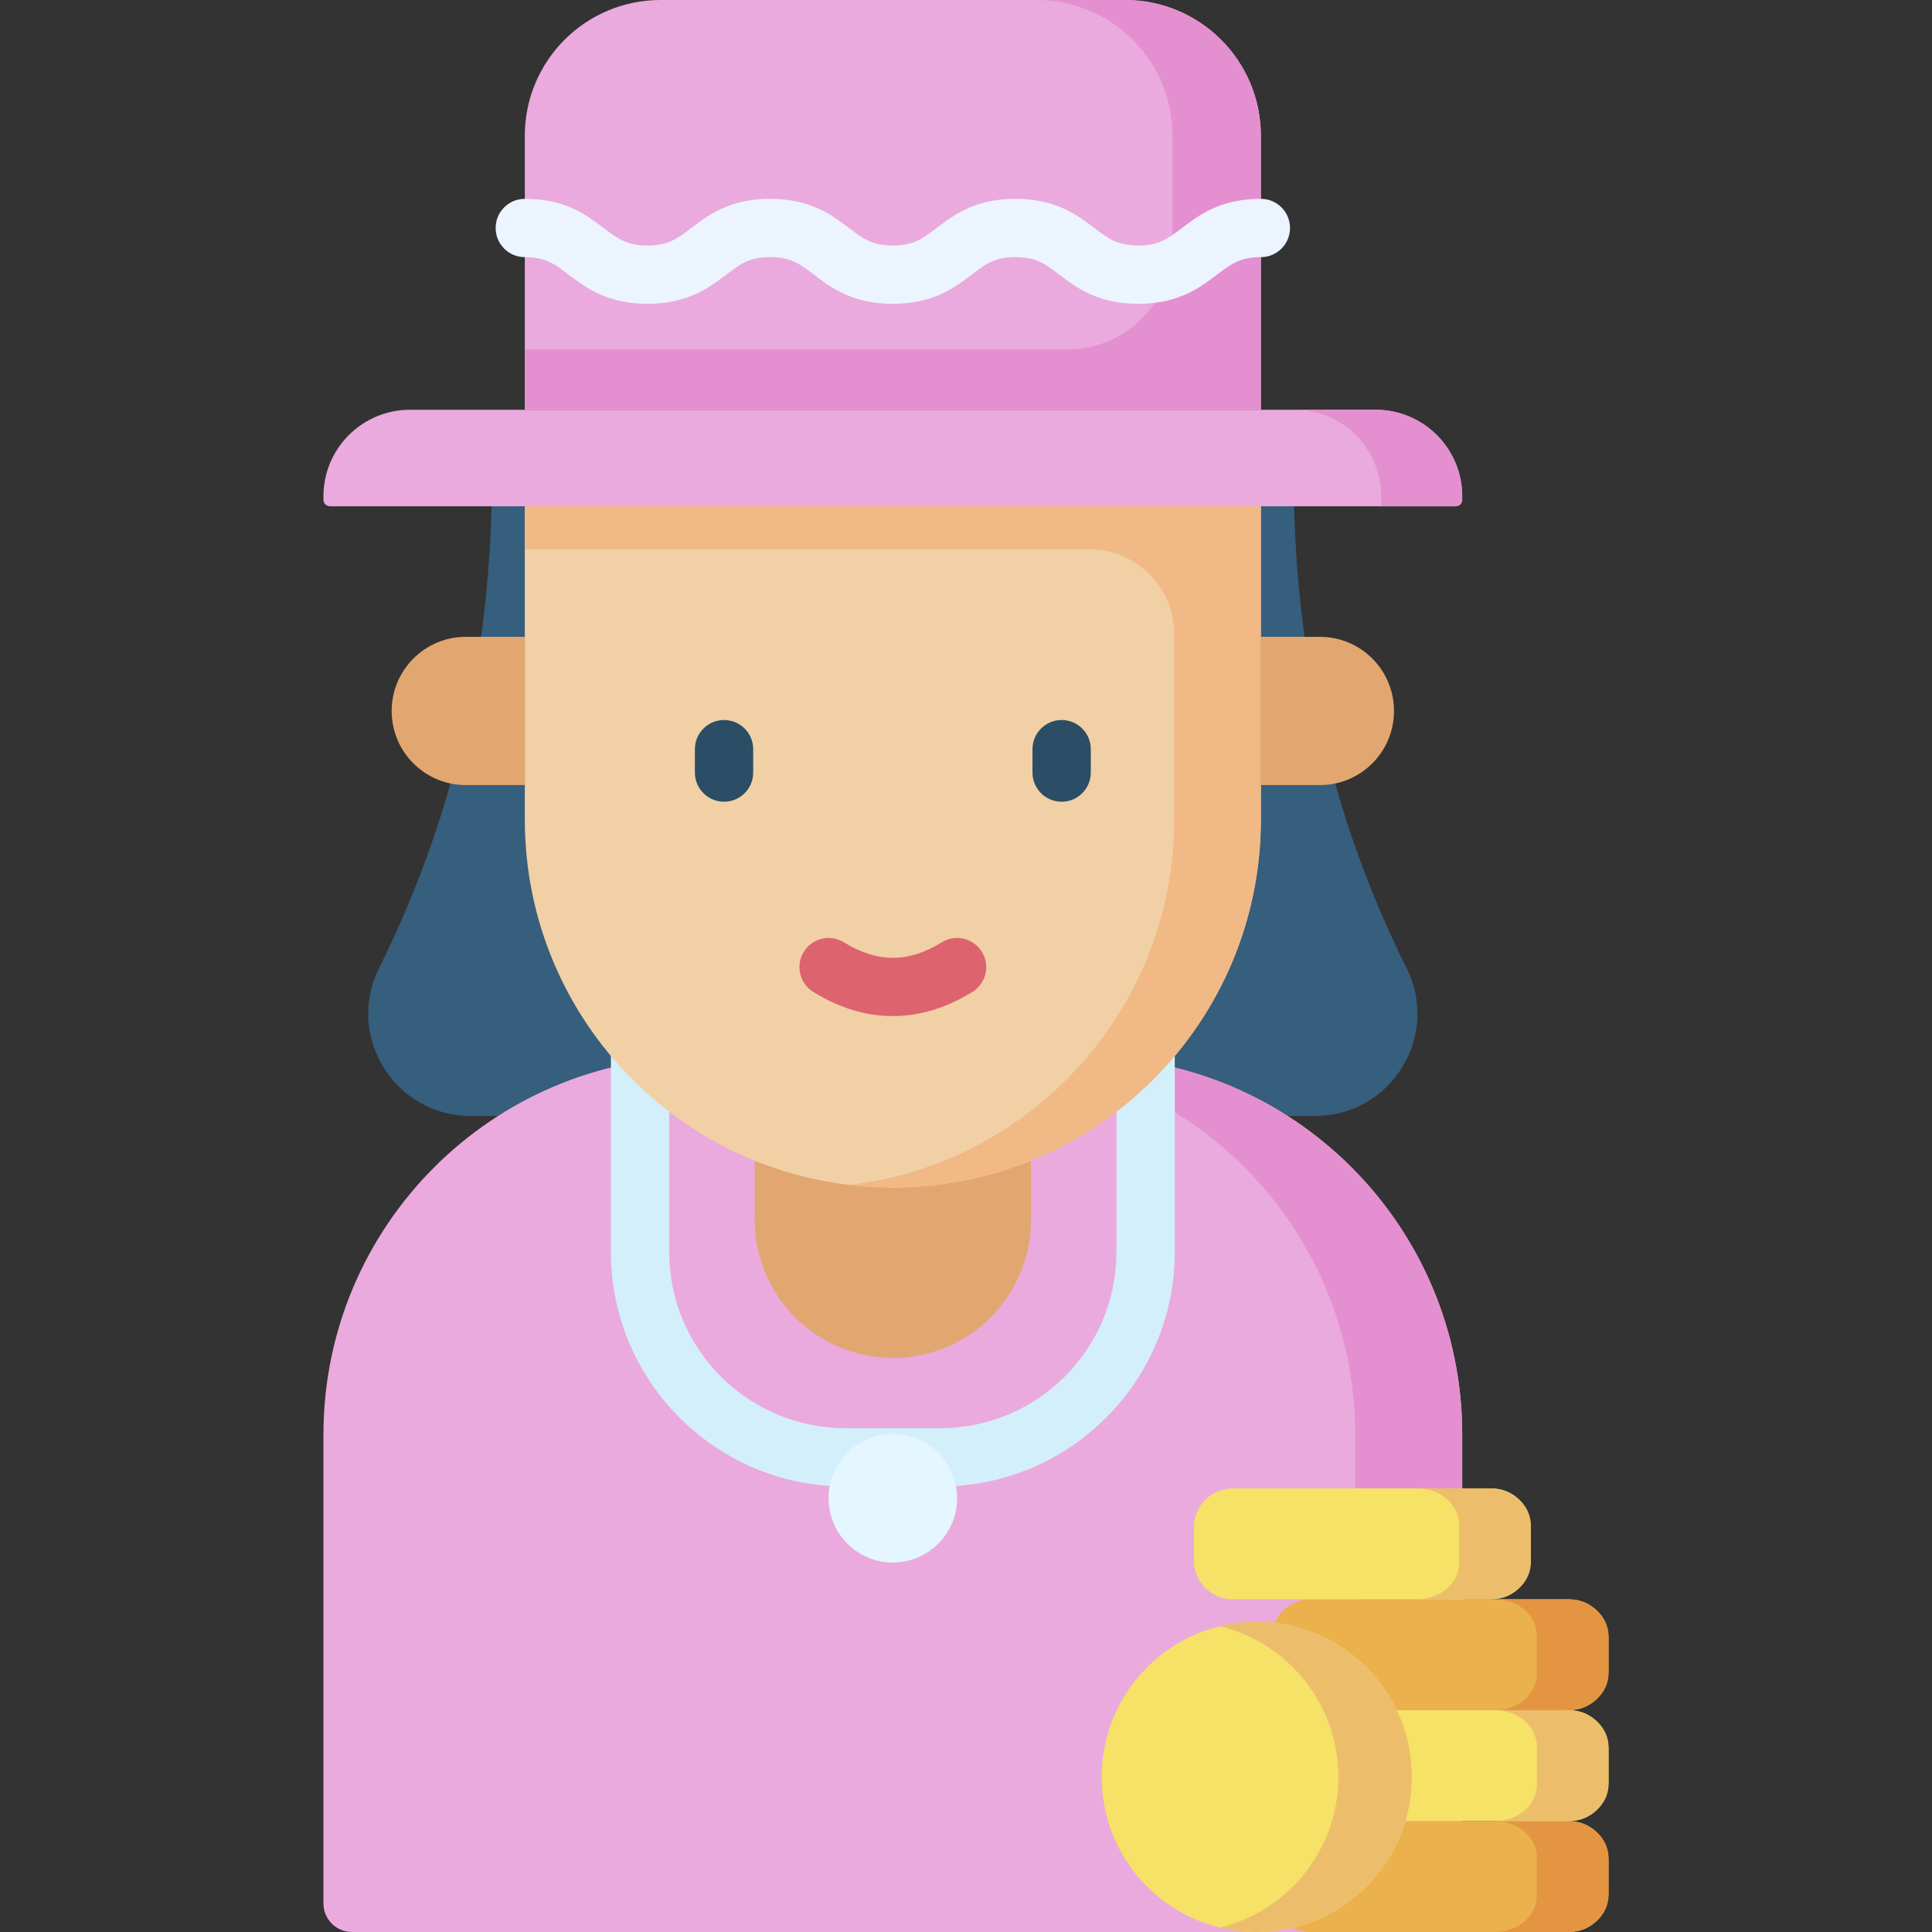 <svg id="Capa_1" enable-background="new 0 0 512 512" height="512" viewBox="0 0 512 512" width="512" xmlns="http://www.w3.org/2000/svg"><rect x="0" y="0" width="512" height="512" fill="#333333" stroke="none"/><g><path d="m372.77 256.564c-18.809-37.746-28.75-78.625-29.825-122.637h-96.032-116.636c-1.075 44.011-11.016 84.89-29.825 122.637-8.976 18.014 4.133 39.176 24.259 39.176h122.201 101.598c20.127 0 33.236-21.162 24.26-39.176z" fill="#365e7d"/><path d="m387.506 504.441c0 4.175-3.384 7.559-7.559 7.559h-286.671c-4.175 0-7.559-3.384-7.559-7.559v-124.25c0-55.325 44.85-100.175 100.175-100.175h101.44c55.325 0 100.174 44.85 100.174 100.175z" fill="#eaaadd"/><path d="m287.331 280.016h-28.357c55.325 0 100.175 44.85 100.175 100.175v131.809h20.797c4.175 0 7.559-3.384 7.559-7.559v-124.25c.001-55.325-44.849-100.175-100.174-100.175z" fill="#e490d0"/><path d="m415.931 512h-68.598c-5.717 0-10.352-4.635-10.352-10.352v-8.686c0-5.717 4.635-10.352 10.352-10.352h68.598c5.717 0 10.352 4.635 10.352 10.352v8.686c.001 5.717-4.634 10.352-10.352 10.352z" fill="#eab14d"/><path d="m415.256 482.609h-18.997c6.09 0 11.028 4.351 11.028 9.718v9.955c0 5.367-4.937 9.718-11.028 9.718h18.997c6.091 0 11.028-4.351 11.028-9.718v-9.955c0-5.367-4.938-9.718-11.028-9.718z" fill="#e49542"/><path d="m415.931 482.609h-68.598c-5.717 0-10.352-4.635-10.352-10.352v-8.686c0-5.717 4.635-10.352 10.352-10.352h68.598c5.717 0 10.352 4.635 10.352 10.352v8.686c.001 5.717-4.634 10.352-10.352 10.352z" fill="#f6e266"/><path d="m415.256 453.218h-18.997c6.09 0 11.028 4.351 11.028 9.718v9.955c0 5.367-4.937 9.718-11.028 9.718h18.997c6.091 0 11.028-4.351 11.028-9.718v-9.955c0-5.367-4.938-9.718-11.028-9.718z" fill="#ecbe6b"/><path d="m415.931 453.218h-68.598c-5.717 0-10.352-4.635-10.352-10.352v-8.686c0-5.717 4.635-10.352 10.352-10.352h68.598c5.717 0 10.352 4.635 10.352 10.352v8.686c.001 5.718-4.634 10.352-10.352 10.352z" fill="#eab14d"/><path d="m415.256 423.828h-18.997c6.09 0 11.028 4.351 11.028 9.718v9.955c0 5.367-4.937 9.718-11.028 9.718h18.997c6.091 0 11.028-4.351 11.028-9.718v-9.955c0-5.368-4.938-9.718-11.028-9.718z" fill="#e49542"/><path d="m395.328 423.828h-68.598c-5.717 0-10.352-4.635-10.352-10.352v-8.686c0-5.717 4.635-10.352 10.352-10.352h68.598c5.717 0 10.352 4.635 10.352 10.352v8.686c0 5.717-4.635 10.352-10.352 10.352z" fill="#f6e266"/><path d="m394.652 394.437h-18.997c6.091 0 11.028 4.351 11.028 9.718v9.955c0 5.367-4.937 9.718-11.028 9.718h18.997c6.091 0 11.028-4.351 11.028-9.718v-9.955c0-5.367-4.937-9.718-11.028-9.718z" fill="#ecbe6b"/><circle cx="333.06" cy="470.903" fill="#f6e266" r="41.097"/><path d="m333.06 429.805c-3.358 0-6.619.412-9.744 1.172 17.992 4.376 31.354 20.586 31.354 39.925s-13.361 35.549-31.354 39.925c3.125.76 6.385 1.172 9.744 1.172 22.697 0 41.097-18.4 41.097-41.097.001-22.697-18.399-41.097-41.097-41.097z" fill="#ecbe6b"/><path d="m236.611 359.864c-20.222 0-36.615-16.393-36.615-36.615v-36.615h73.231v36.615c0 20.222-16.394 36.615-36.616 36.615z" fill="#e2a770"/><g><path d="m249.215 393.931h-25.208c-34.246 0-62.108-27.862-62.108-62.109v-70.259c0-4.268 3.459-7.726 7.726-7.726h133.972c4.268 0 7.726 3.459 7.726 7.726v70.259c.001 34.247-27.862 62.109-62.108 62.109zm-71.863-124.641v62.532c0 25.726 20.93 46.656 46.655 46.656h25.208c25.726 0 46.656-20.93 46.656-46.656v-62.532z" fill="#d3effb"/></g><path d="m139.079 133.928v83.229c0 53.865 43.666 97.532 97.531 97.532 53.865 0 97.532-43.666 97.532-97.532v-83.229l-21.988-10.302h-154.615z" fill="#f1d0a5"/><path d="m311.178 133.928h-172.099v11.635h149.582c12.436 0 22.517 10.081 22.517 22.517v49.077c0 49.98-37.596 91.172-86.049 96.855 3.767.442 7.597.676 11.482.676 53.865 0 97.532-43.666 97.532-97.532v-57.594-25.635h-22.965z" fill="#f1b986"/><g><g><path d="m191.878 212.465c-4.268 0-7.726-3.459-7.726-7.726v-6.199c0-4.268 3.459-7.726 7.726-7.726 4.268 0 7.726 3.459 7.726 7.726v6.199c0 4.267-3.458 7.726-7.726 7.726z" fill="#2b4d66"/></g><g><path d="m281.345 212.465c-4.268 0-7.726-3.459-7.726-7.726v-6.199c0-4.268 3.459-7.726 7.726-7.726 4.268 0 7.726 3.459 7.726 7.726v6.199c0 4.267-3.459 7.726-7.726 7.726z" fill="#2b4d66"/></g></g><g><path d="m236.611 269.27c-7.098 0-14.191-2.135-21.091-6.405-3.629-2.245-4.749-7.008-2.503-10.636 2.246-3.629 7.011-4.749 10.636-2.503 8.839 5.471 17.074 5.473 25.915 0 3.628-2.247 8.389-1.126 10.636 2.503 2.246 3.629 1.126 8.39-2.503 10.636-6.898 4.269-13.995 6.405-21.09 6.405z" fill="#dd636e"/></g><path d="m139.079 208.056h-15.638c-10.849 0-19.644-8.795-19.644-19.644 0-10.849 8.795-19.644 19.644-19.644h15.638z" fill="#e2a770"/><path d="m334.143 208.056h15.638c10.849 0 19.644-8.795 19.644-19.644 0-10.849-8.795-19.644-19.644-19.644h-15.638z" fill="#e2a770"/><path d="m385.762 134.166h-298.302c-.963 0-1.744-.781-1.744-1.744v-.883c0-12.673 10.274-22.947 22.947-22.947h255.895c12.673 0 22.947 10.274 22.947 22.947v.883c.001.964-.78 1.744-1.743 1.744z" fill="#eaaadd"/><path d="m364.559 108.593h-21.478c12.673 0 22.947 10.274 22.947 22.947v2.627h19.735c.963 0 1.743-.781 1.743-1.744v-.883c0-12.673-10.274-22.947-22.947-22.947z" fill="#e490d0"/><path d="m298.165 0h-123.108c-19.87 0-35.978 16.108-35.978 35.978v72.615h195.063v-72.615c.001-19.87-16.107-35.978-35.977-35.978z" fill="#eaaadd"/><path d="m298.165 0h-23.431c19.87 0 35.978 16.108 35.978 35.977v28.796c0 15.384-12.472 27.856-27.856 27.856h-143.776v15.964h171.633 23.431v-15.964-56.651c-.001-19.87-16.109-35.978-35.979-35.978z" fill="#e490d0"/><g><path d="m301.629 80.51c-10.732 0-16.388-4.301-20.934-7.758-3.646-2.773-6.055-4.605-11.58-4.605-5.523 0-7.932 1.832-11.577 4.605-4.544 3.456-10.2 7.758-20.932 7.758s-16.387-4.301-20.932-7.758c-3.646-2.773-6.054-4.605-11.578-4.605-5.523 0-7.932 1.832-11.577 4.605-4.544 3.456-10.2 7.758-20.932 7.758s-16.386-4.302-20.931-7.758c-3.646-2.773-6.054-4.605-11.577-4.605-4.268 0-7.726-3.459-7.726-7.726s3.459-7.726 7.726-7.726c10.731 0 16.387 4.302 20.932 7.758 3.646 2.773 6.054 4.605 11.576 4.605 5.523 0 7.932-1.832 11.577-4.605 4.544-3.456 10.2-7.758 20.932-7.758s16.388 4.302 20.933 7.758c3.646 2.773 6.054 4.605 11.577 4.605s7.932-1.832 11.577-4.605c4.544-3.456 10.2-7.758 20.932-7.758s16.389 4.301 20.935 7.758c3.646 2.773 6.055 4.605 11.579 4.605s7.934-1.832 11.579-4.605c4.545-3.457 10.201-7.758 20.934-7.758 4.268 0 7.726 3.459 7.726 7.726s-3.459 7.726-7.726 7.726c-5.524 0-7.934 1.832-11.579 4.605-4.545 3.458-10.201 7.758-20.934 7.758z" fill="#ecf4ff"/></g><circle cx="236.611" cy="397.053" fill="#e4f6ff" r="17.03"/></g></svg>